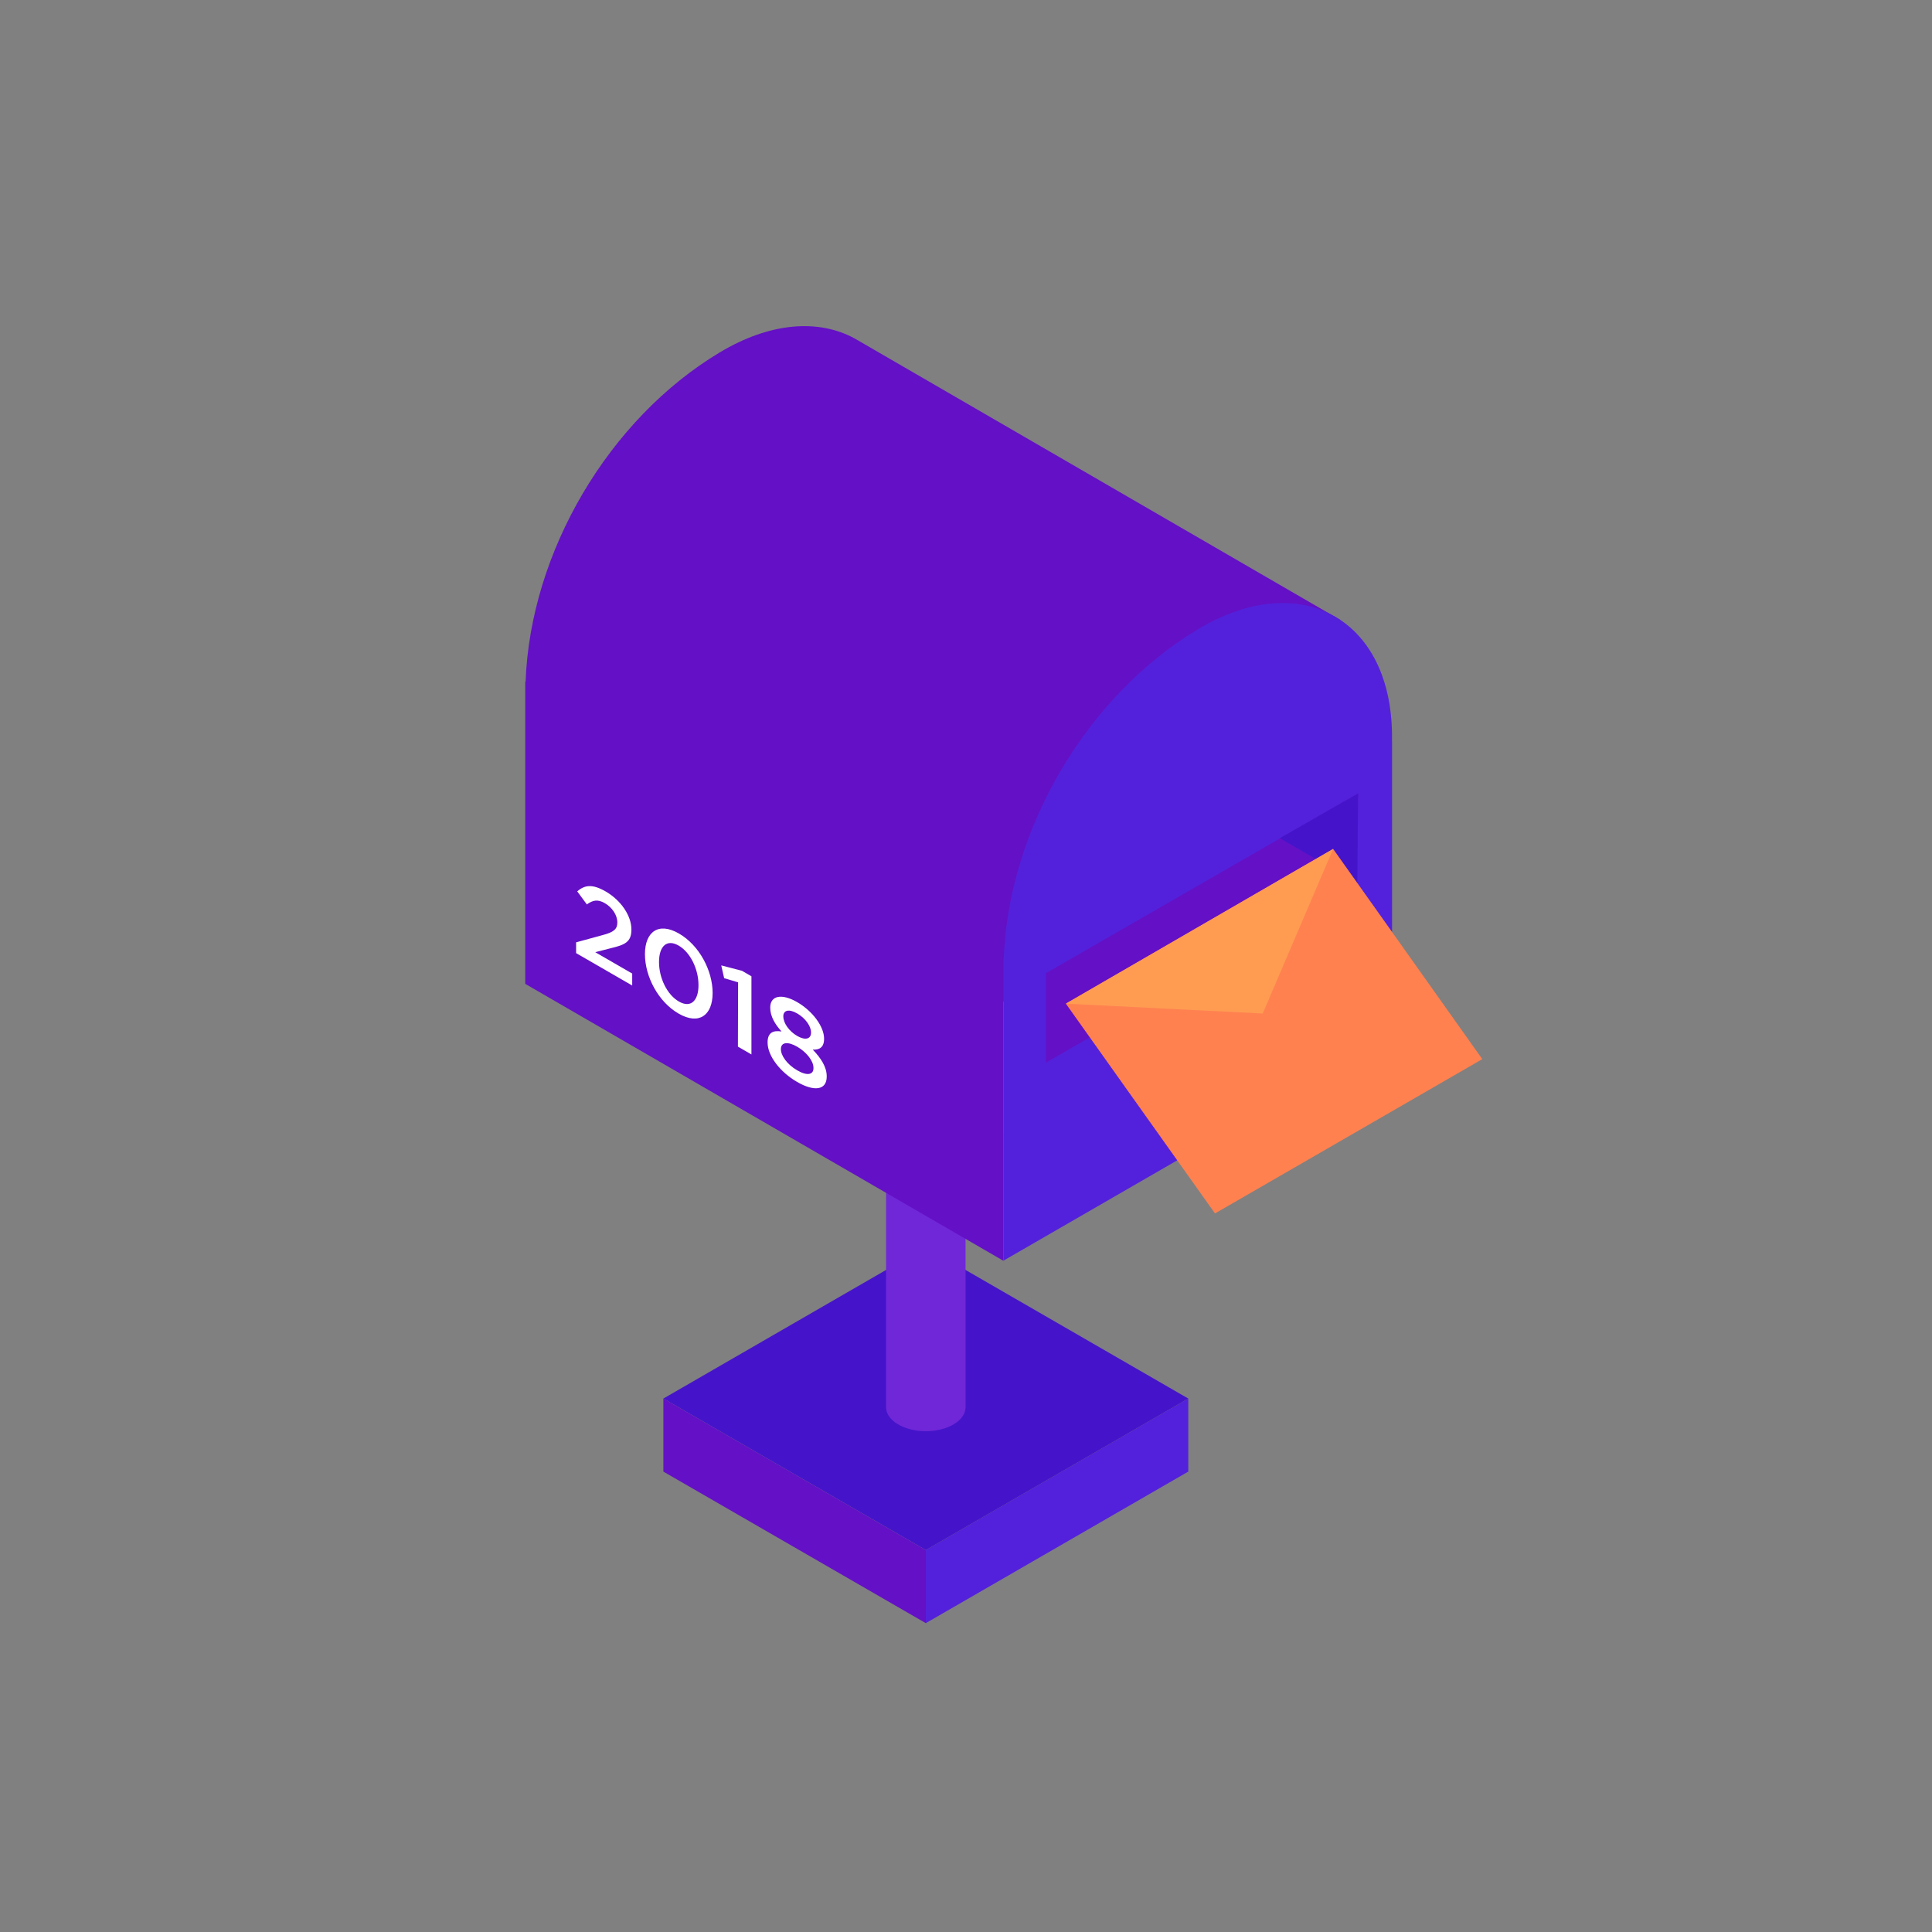 <?xml version="1.0" standalone="no"?><!DOCTYPE svg PUBLIC "-//W3C//DTD SVG 1.1//EN" "http://www.w3.org/Graphics/SVG/1.1/DTD/svg11.dtd"><svg t="1608619558313" class="icon" viewBox="0 0 1024 1024" version="1.1" xmlns="http://www.w3.org/2000/svg" p-id="1044" width="16" height="16" xmlns:xlink="http://www.w3.org/1999/xlink"><rect x="0" y="0" width="1024" height="1024" fill="#808080" stroke="none"/><defs><style type="text/css"></style></defs><path d="M490.7 821.57v38.73l139.11-80.32v-38.72L490.7 821.57z" fill="#5321DB" p-id="1045"></path><path d="M490.7 821.57l139.11-80.31-139.12-80.32-139.09 80.32 139.1 80.31z" fill="#4514CA" p-id="1046"></path><path d="M490.7 821.57v38.73l-139.1-80.32v-38.72l139.1 80.31z" fill="#6410C6" p-id="1047"></path><path d="M469.64 474.67v271.19c0 7 9.43 12.69 21.06 12.69s21.06-5.68 21.06-12.69V474.67z" fill="#7027D8" p-id="1048"></path><path d="M710.19 328.46L453 179.4c-18.9-10.31-44.51-8.84-71.61 7.44-58.82 35.33-100.26 105.75-102.82 174.42l-0.18 0.1v160.1l253.39 146.76V530.76l7.37 3.63z" fill="#6410C6" p-id="1049"></path><path d="M737.79 392.82V389.18c-0.66-61.56-48.86-88.11-103-55.6C576 368.92 534.52 439.34 532 508l-0.18 0.1v160.1l206-118.94V392.82z" fill="#5321DB" p-id="1050"></path><path d="M554.38 515.8l165.44-95.26-0.45 47.42-164.99 95.26V515.8z" fill="#6410C6" p-id="1051"></path><path d="M719.82 420.54l-0.45 47.42-41.06-23.71 41.51-23.71z" fill="#4514CA" p-id="1052"></path><path d="M643.97 643.15l141.67-81.79-79.05-111.41-141.67 82.01 79.05 111.19z" fill="#FF8150" p-id="1053"></path><path d="M564.92 531.96l104.35 5.23 37.32-87.24-141.67 82.01z" fill="#FF9C52" p-id="1054"></path><path d="M305.35 499.46l14.16-3.87c5.64-1.51 7.69-3 7.69-6.66 0-4.05-2.88-8.07-6.64-10.24s-6.34-1.6-9.52 0.67l-5.11-6.94c3.93-3.25 7.81-4.13 15.16 0.11 8 4.65 13.57 12.77 13.57 20.12v0.12c0 6.46-3.41 8-10.69 9.74l-8.46 2.17L335.08 516v6.34l-29.73-17.17zM341.84 505.78v-0.12c0-11.75 7.17-17.13 18-10.89s17.86 19.71 17.86 31.46v0.12c0 11.75-7.17 17.12-18 10.89s-17.86-19.71-17.86-31.46z m28.37 16.38V522c0-8.11-4.17-17.16-10.51-20.82s-10.4 0.46-10.4 8.62v0.2c0 8.11 4.11 17.12 10.52 20.82s10.4-0.55 10.4-8.66zM391.21 520.65l-7.4-2.21-1.53-6.76 11 2.86 5 2.91v41.42l-7.17-4.14zM406.84 552.59v-0.12c0-5 2.76-6.51 7.4-5.77-3.47-3.82-6-8-6-12.62V534c0-6.29 6.05-7.61 14.27-2.86s14.27 13 14.27 19.35v0.12c0 4.58-2.53 5.89-6 5.71 4.46 4.64 7.4 9.27 7.4 14.15v0.12c0 7.34-6.7 8.05-15.69 2.86s-15.65-13.81-15.65-20.86z m24.32 13.57V566c0-3.76-3.76-8.4-8.63-11.22s-8.63-2.51-8.63 1.25v0.11c0 3.35 3.23 8 8.63 11.15s8.63 2.28 8.63-1.13z m-1.29-18.9v-0.12c0-3.17-2.93-7.45-7.34-10s-7.35-1.65-7.35 1.46v0.12c0 3.58 3.11 7.9 7.35 10.35s7.34 1.71 7.34-1.81z" fill="#FFFFFF" p-id="1055"></path></svg>